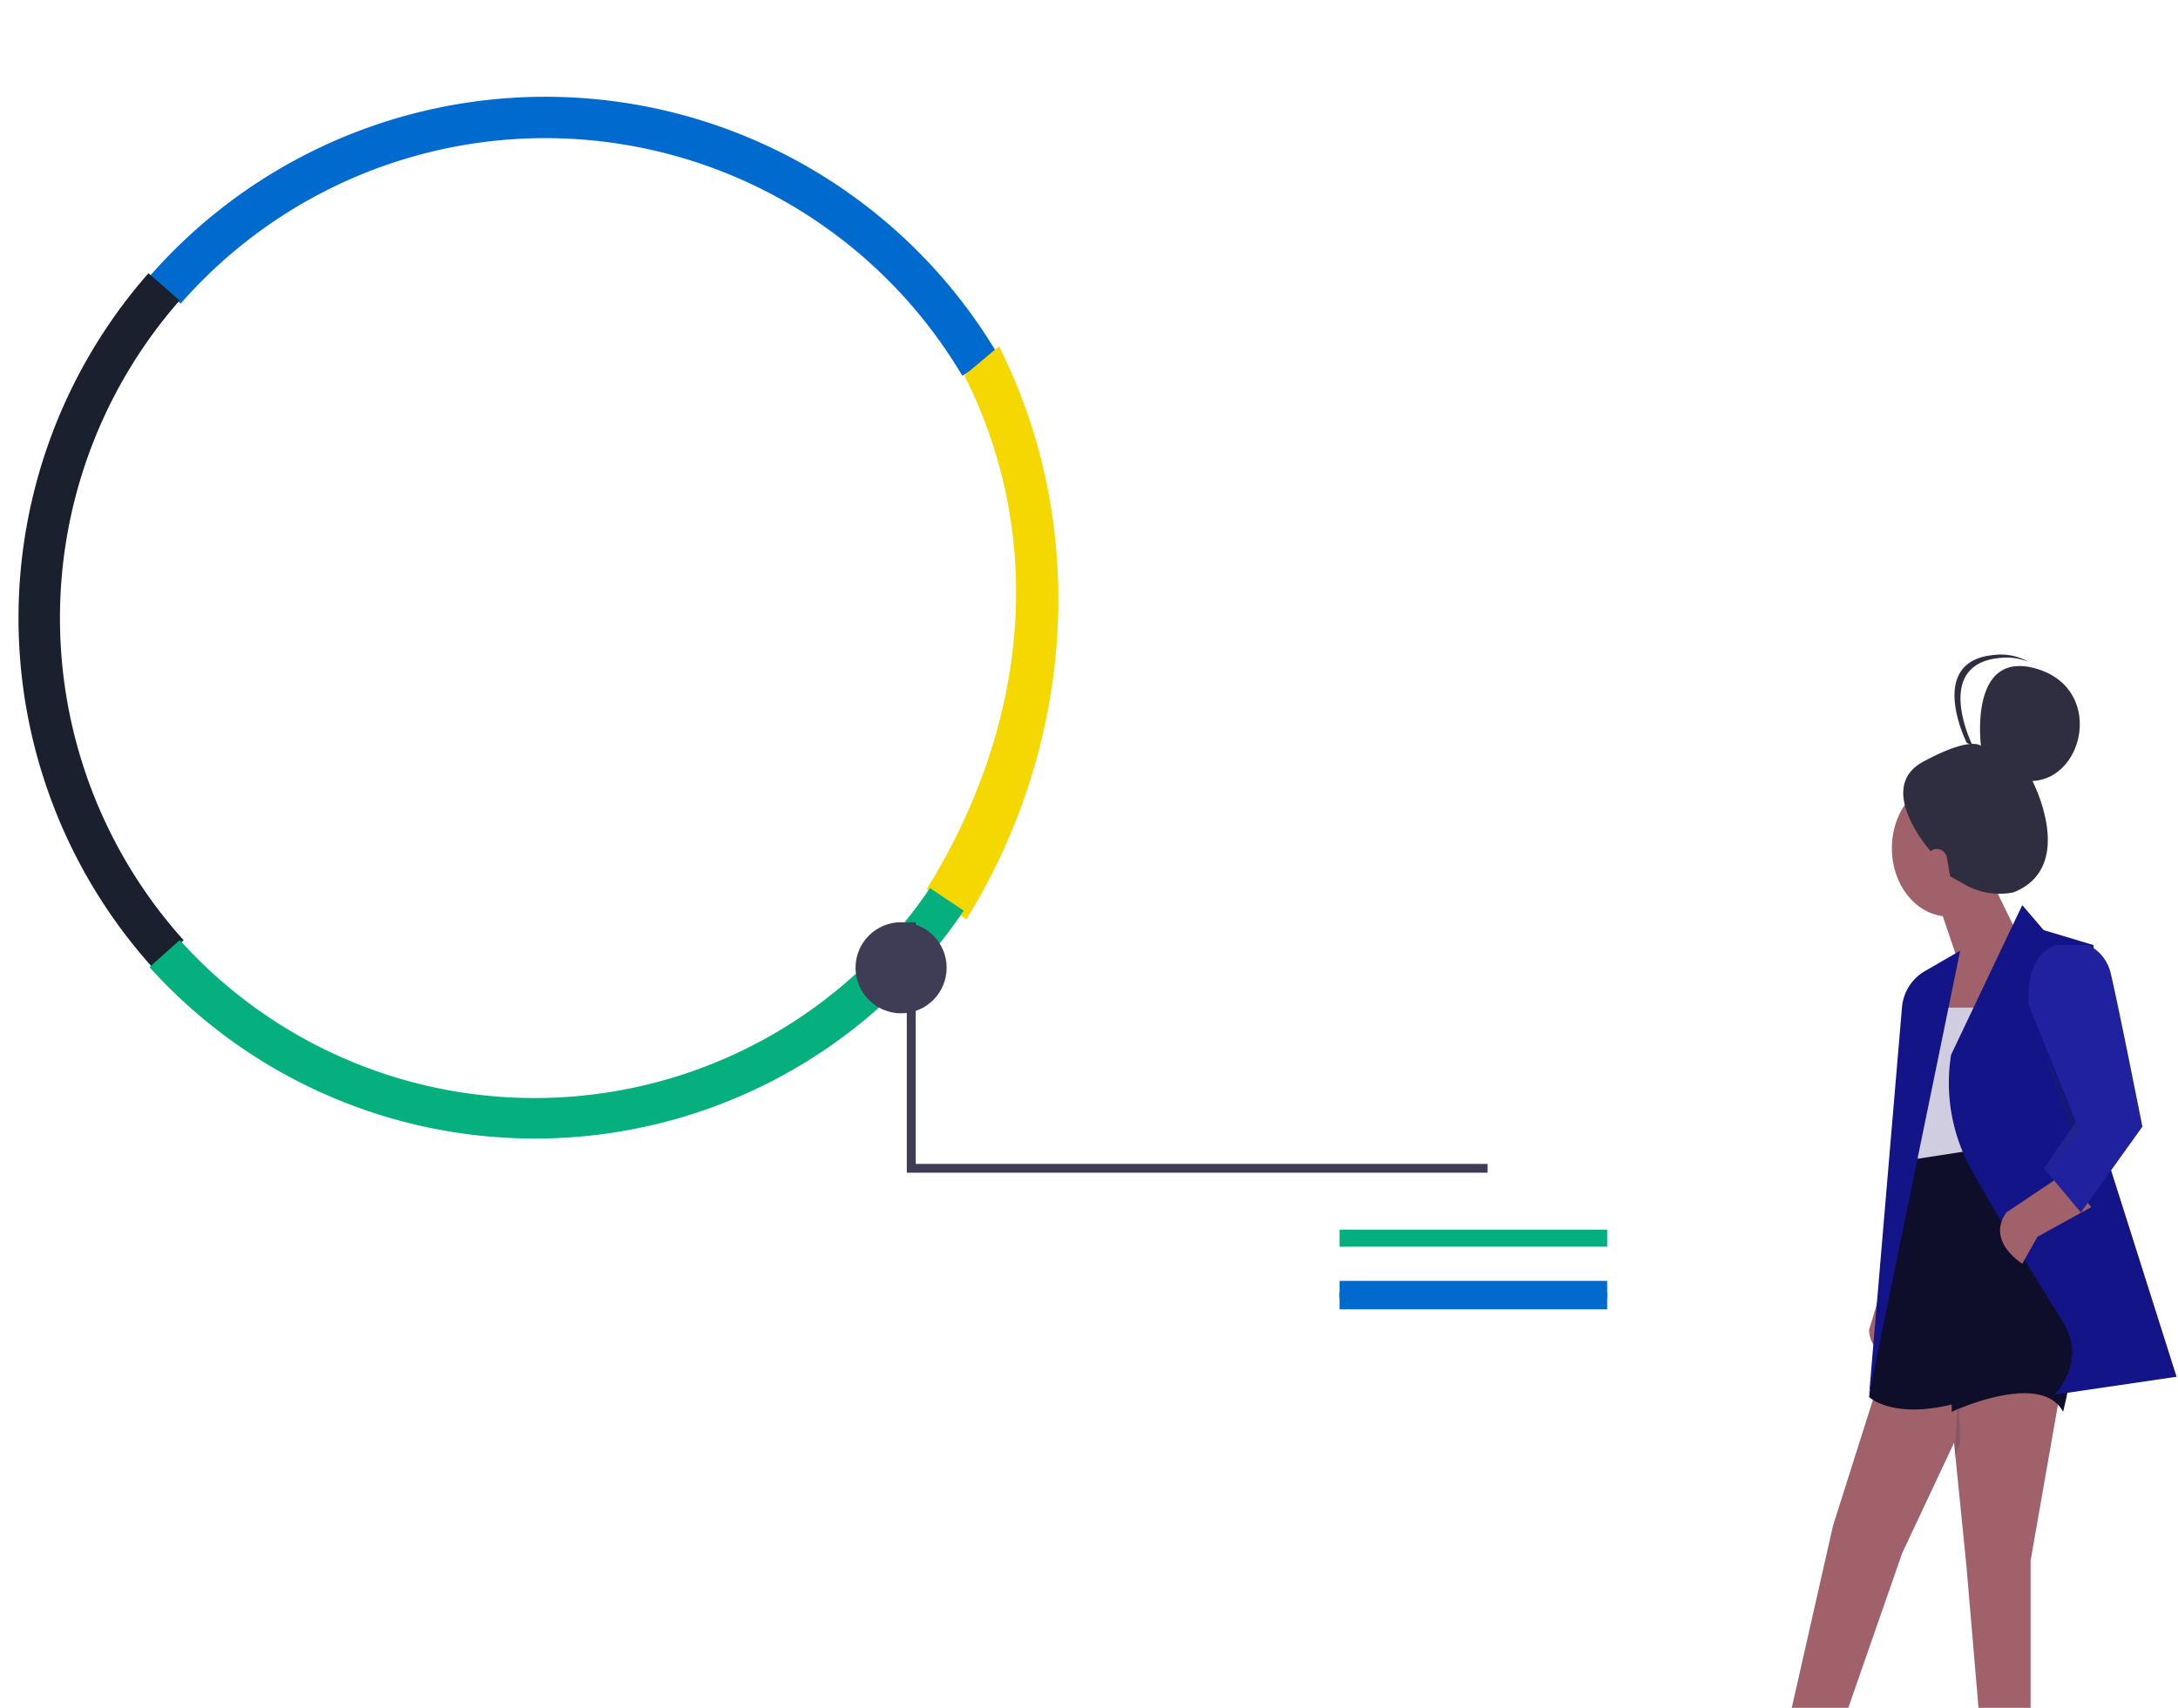 <svg xmlns="http://www.w3.org/2000/svg"
  xmlns:xlink="http://www.w3.org/1999/xlink" width="510" height="400" viewBox="1185 291 10 300">
  <defs>
    <linearGradient id="linear-gradient" x1="0.986" y1="1" x2="0.008" y2="0.014" gradientUnits="objectBoundingBox">
      <stop offset="0" stop-color="#f1f2f6"/>
      <stop offset="0.528" stop-color="#e5eaf7"/>
      <stop offset="1" stop-color="#e7eaf8"/>
      <stop offset="1" stop-color="#e8eaf8"/>
      <stop offset="1" stop-color="#eff0f8"/>
    </linearGradient>
    <clipPath id="clip-path">
      <rect id="Mask" width="1441" height="591" fill="url(#linear-gradient)"/>
    </clipPath>
  </defs>
  <g id="_891_Converted_" data-name="891 [Converted]" clip-path="url(#clip-path)">
    <g id="undraw_instant_information_6755" transform="translate(1002 308)">
      <ellipse id="Oval" cx="129.5" cy="6.5" rx="129.5" ry="6.5" transform="translate(206 371)" fill="#d0cde1"/>
      <path id="Path" d="M142.746,49A85.1,85.1,0,0,0,5.473,36.336L0,31.561A92.361,92.361,0,0,1,149,45.3Z" transform="translate(23)" fill="#016acf"/>
      <path id="Path-2" data-name="Path" d="M7.029,100.747,0,95.542C16.817,67.351,20.409,34.426,5.061,5.2l6-5.2C27.726,31.732,25.288,70.144,7.029,100.747Z" transform="matrix(1, 0.017, -0.017, 1, 161.13, 43.648)" fill="#f5d802"/>
      <path id="Path-3" data-name="Path" d="M23.577,122A91.809,91.809,0,0,1,22.818,0L28.3,4.772a84.579,84.579,0,0,0,.7,112.39Z" transform="translate(0 31)" fill="#1a202e"/>
      <path id="Path-4" data-name="Path" d="M67.624,44A91.066,91.066,0,0,1,0,13.89L5.323,9.14A83.789,83.789,0,0,0,73.442,36.68,83.688,83.688,0,0,0,137.069,0L143,3.972A90.8,90.8,0,0,1,67.624,44Z" transform="translate(23 139)" fill="#05b07e"/>
      <path id="Path-5" data-name="Path" d="M102,44H0V0H1.57V42.456H102V44Z" transform="translate(156 145)" fill="#3f3d56"/>
      <circle id="Oval-2" data-name="Oval" cx="8" cy="8" r="8" transform="translate(147 145)" fill="#3f3d56"/>
      <rect id="Rectangle" width="47" height="3" transform="translate(232 199)" fill="#05b07e"/>
      <rect id="Rectangle-2" data-name="Rectangle" width="47" height="3" transform="translate(232 208)" fill="#016acf"/>
      <rect id="Rectangle-3" data-name="Rectangle" width="47" height="3" transform="translate(232 210)" fill="#016acf"/>
      <path id="Path-6" data-name="Path" d="M3.527,0,0,11.579s-.32,5.782,8.055,5.4l-1.015-5.3L11,1.979Z" transform="translate(325 205)" fill="#a0616a"/>
      <path id="Path-7" data-name="Path" d="M1.79,2.539,5.369,13.115,0,22.423V33H7.158L17,11,11.632,0,1.79,2.539Z" transform="translate(335 138)" fill="#a0616a"/>
      <path id="Path-8" data-name="Path" d="M12,0H2.222L1.333,13.349,0,29l16-4.143L12,0Z" transform="translate(332 160)" fill="#d0cde1"/>
      <path id="Path-9" data-name="Path" d="M16.912,0,8.673,25.975,0,64.276l8.239,2.642,12.575-36.1L29.92,11.447l2.168,21.572,3.035,35.66L43.363,70V32.138L49,0Z" transform="translate(310 225)" fill="#a0616a"/>
      <path id="Path-10" data-name="Path" d="M34.48,2.471,21.1,0,12.592,9.392S-5.432,16.5,1.648,16.806C13.2,17.3,36,16.806,36,15.817S34.48,2.471,34.48,2.471Z" transform="translate(325 358)" fill="#2f2e41"/>
      <path id="Path-11" data-name="Path" d="M34.48,2.471,21.1,0,12.592,9.392S-5.432,16.5,1.648,16.806C13.2,17.3,36,16.806,36,15.817S34.48,2.471,34.48,2.471Z" transform="translate(280 358)" fill="#2f2e41"/>
      <path id="Path-12" data-name="Path" d="M24.947.018,5.384,3.035,0,44.414s4.079,3.879,14.513,1.293V47s15.651-7.328,19.563,0l.268-1.151a61.565,61.565,0,0,0-2.6-36.664C29.634,3.857,27.229-.306,24.947.018Z" transform="translate(325 184)" fill="#0e0d2a"/>
      <ellipse id="Oval-3" data-name="Oval" cx="10" cy="12" rx="10" ry="12" transform="translate(329 120)" fill="#a0616a"/>
      <path id="Path-13" data-name="Path" d="M12.9,0,.394,26.3A31.353,31.353,0,0,0,3.729,46.027c3.066,5.7,10.437,17.749,16.259,27.134C24.457,80.364,18.535,86,18.535,86L40,82.849,27.076,42.082,25.408,7.014l-8.755-2.63Z" transform="translate(339 142)" fill="#121487"/>
      <path id="Path-14" data-name="Path" d="M11.515,0,1.2,6.919S-2.835,11.243,3.892,16l2.691-4.757L16,6.054Z" transform="translate(348 189)" fill="#a0616a"/>
      <path id="Path-15" data-name="Path" d="M0,78,16,0,9.865,3.55A8.137,8.137,0,0,0,5.782,9.886Z" transform="translate(325 150)" fill="#121487"/>
      <path id="Path-16" data-name="Path" d="M.667,0,1,8.556,0,11,.667,0Z" transform="translate(340 228)" fill="#2f2e41" opacity="0.2"/>
      <path id="Path-17" data-name="Path" d="M4.871,0h5.619a7.363,7.363,0,0,1,3.89,4.743c.864,3.45,3.89,18.541,3.89,18.541L20,31.908,9.194,47,2.71,39.239l5.619-8.193L.117,10.78S-1.18,2.156,4.871,0Z" transform="translate(353 149)" fill="#1f219e"/>
      <path id="Path-18" data-name="Path" d="M0,0,7,15.709.616,24l4.911-8.291L0,0Z" transform="translate(355 166)" fill="#2f2e41" opacity="0.2"/>
      <circle id="Oval-4" data-name="Oval" cx="2.5" cy="2.5" r="2.5" transform="translate(343 130)" fill="#a0616a"/>
      <path id="Path-19" data-name="Path" d="M19.359,39.755h0a12.373,12.373,0,0,1-8.574-1.384L8.226,36.926l-.541-3.18a1.941,1.941,0,0,0-1.125-1.48,1.686,1.686,0,0,0-1.745.266h0s-9.874-11.075-1.342-15.71,10.177-2.789,10.177-2.789S11.424-2.95,23.321.45s8.614,19.321-.634,19.743C22.687,20.193,30.584,35.3,19.359,39.755Z" transform="translate(331 100)" fill="#2f2e41"/>
      <path id="Path-20" data-name="Path" d="M3.193,16S-3.974,1.732,7.905.583A10.5,10.5,0,0,1,13,1.253,9.988,9.988,0,0,0,6.855.061C-5.024,1.21,2.143,15.478,2.143,15.478Z" transform="translate(340 98)" fill="#2f2e41"/>
      <path id="Path-21" data-name="Path" d="M15.349,31S20.826,11.246,0,0Z" transform="translate(418 344)" fill="#d0cde1"/>
      <path id="Path-22" data-name="Path" d="M0,17S2.382,1,29,0Z" transform="translate(436 356)" fill="#d0cde1"/>
    </g>
  </g>
</svg>

